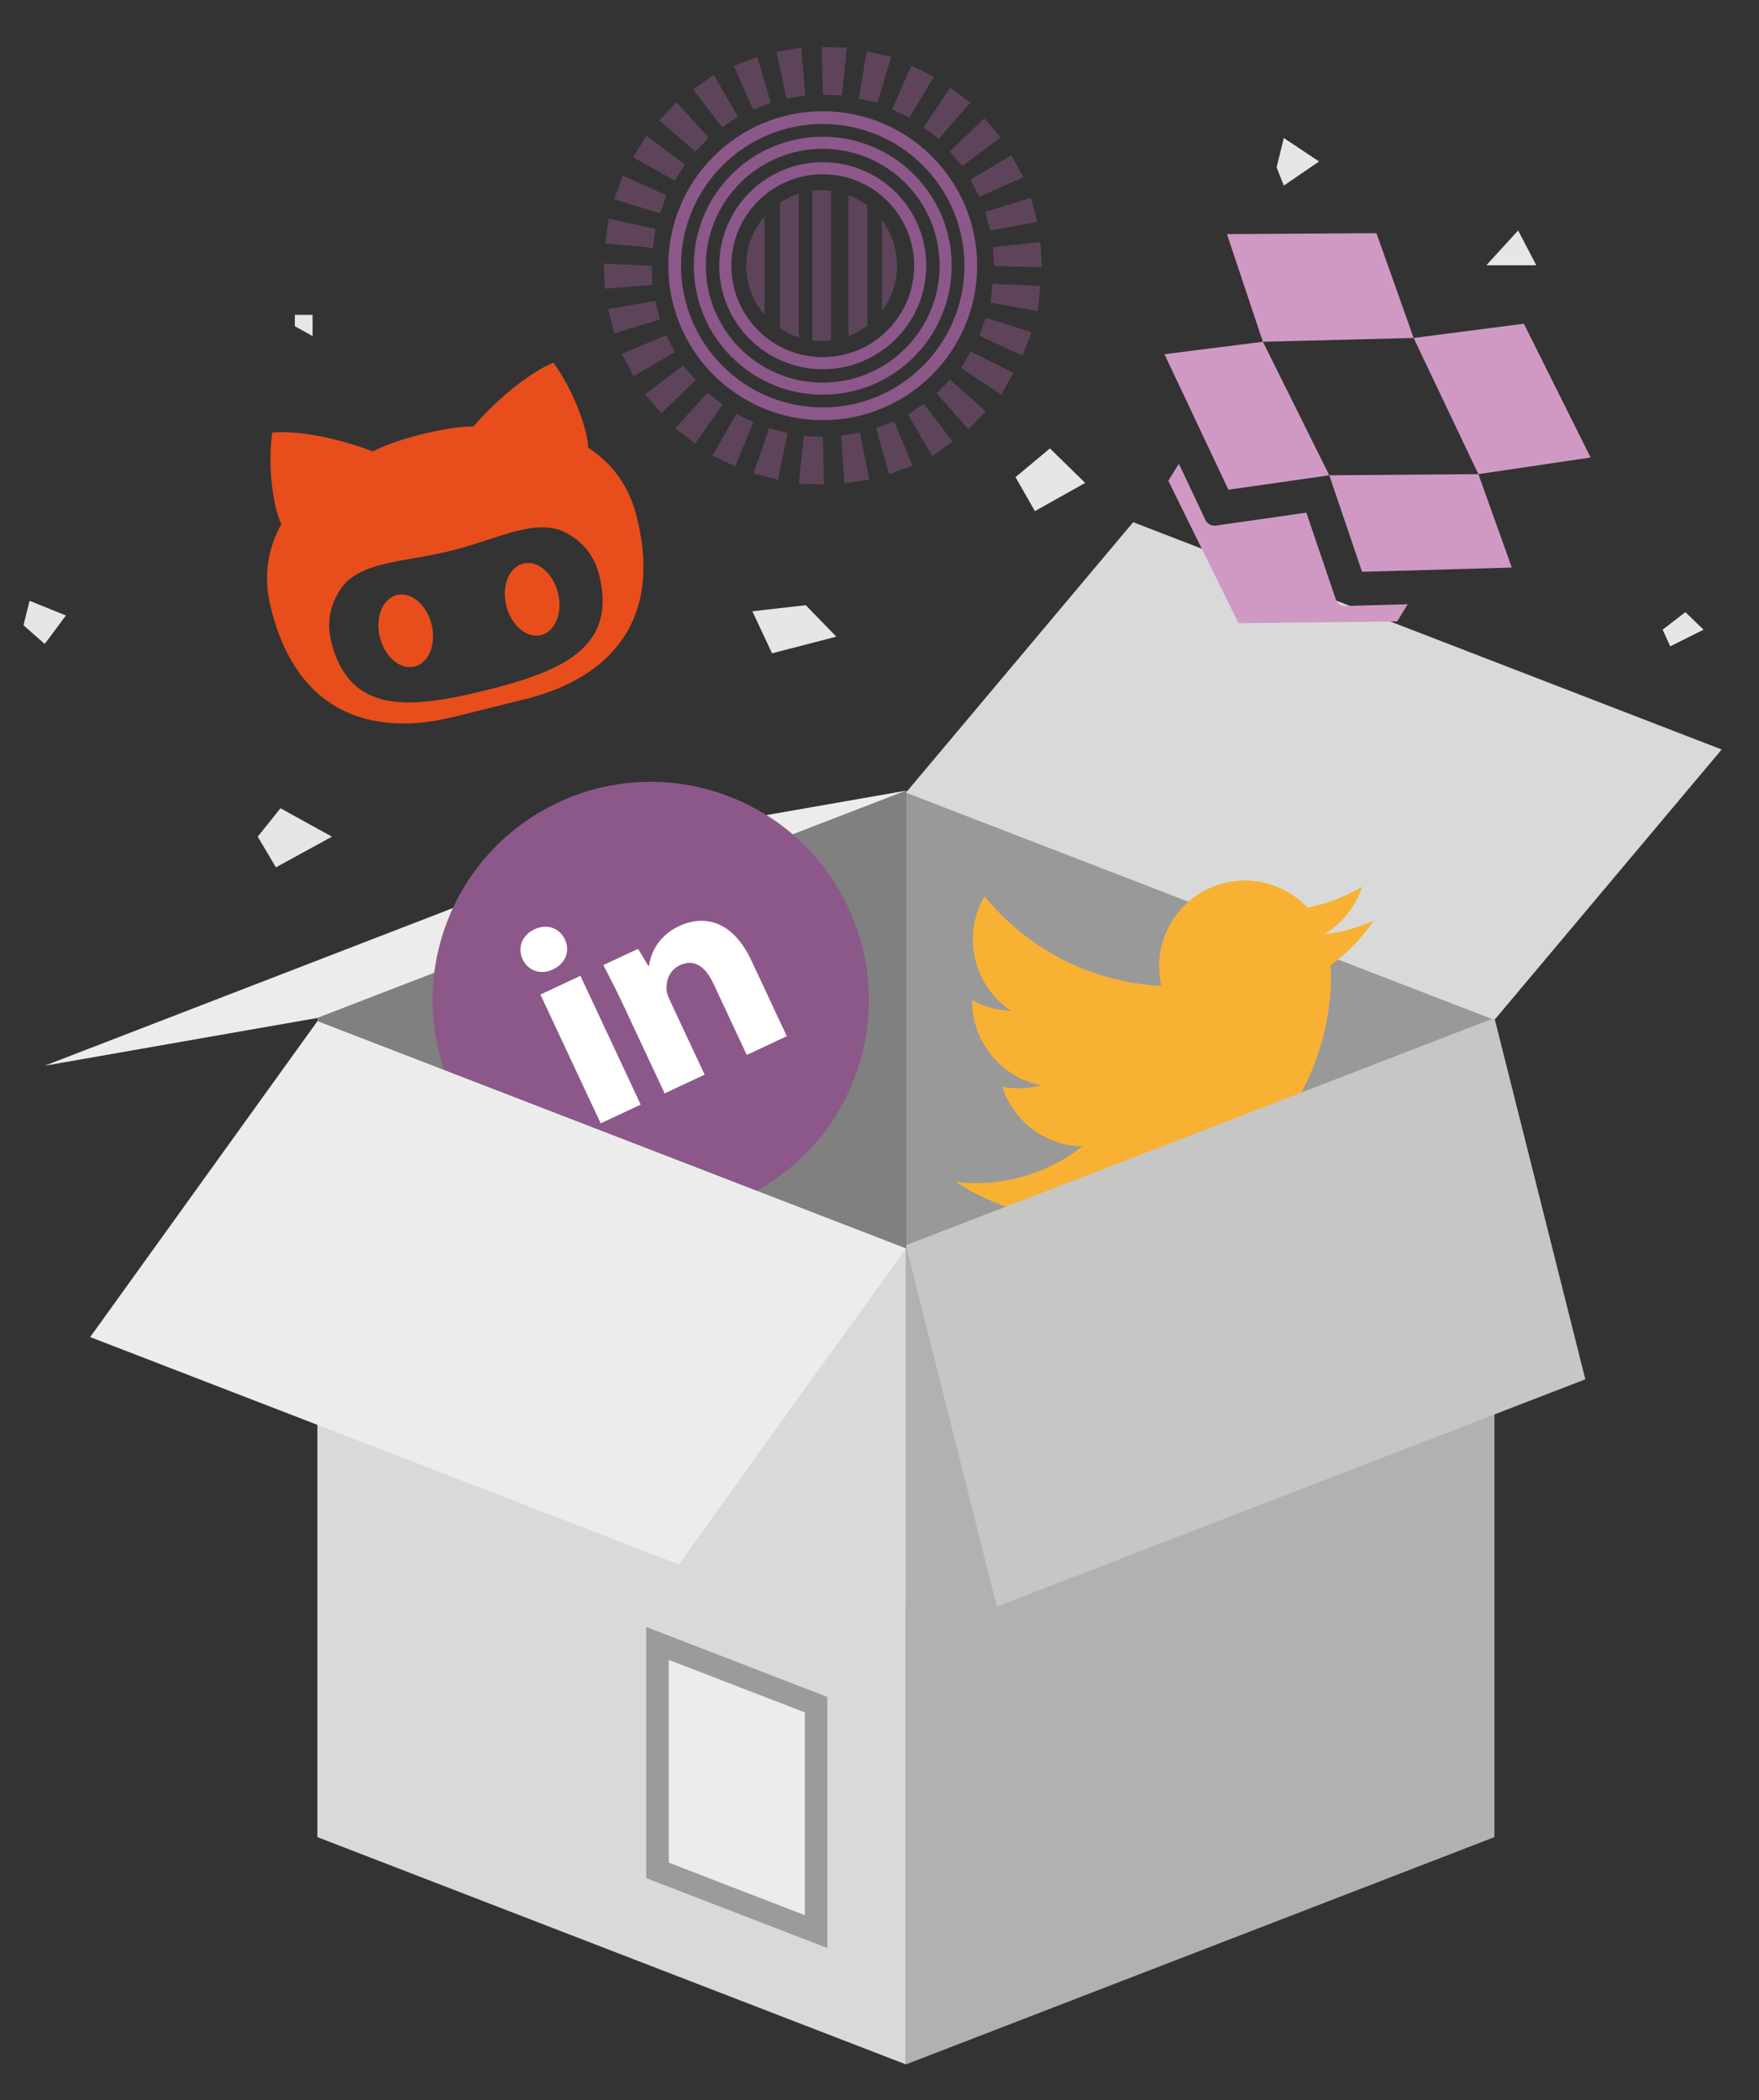 <?xml version="1.0" encoding="utf-8"?>
<!-- Generator: Adobe Illustrator 15.0.0, SVG Export Plug-In . SVG Version: 6.00 Build 0)  -->
<!DOCTYPE svg PUBLIC "-//W3C//DTD SVG 1.1//EN" "http://www.w3.org/Graphics/SVG/1.1/DTD/svg11.dtd">
<svg version="1.1" id="Layer_1" xmlns="http://www.w3.org/2000/svg" xmlns:xlink="http://www.w3.org/1999/xlink" x="0px" y="0px"
	 width="234px" height="279.333px" viewBox="0 0 234 279.333" enable-background="new 0 0 234 279.333" xml:space="preserve">
<rect x="0" y="0" width="234" height="279.333" fill="#333333" stroke="none"/>
<polygon fill="#808080" points="42.224,243.911 120.515,213.679 120.515,105.16 42.224,135.389 "/>
<polygon fill="#999999" points="198.807,243.911 120.515,213.679 120.515,105.16 198.807,135.389 "/>
<polygon fill="#D9D9D9" points="198.807,135.652 120.515,105.422 150.745,69.452 229.036,99.682 "/>
<polygon fill="#ECECEC" points="42.224,135.389 120.515,105.16 84.239,111.511 5.949,141.741 "/>
<path fill="#F8B133" d="M182.719,122.467c-2.046,0.907-4.245,1.521-6.555,1.796c2.357-1.412,4.167-3.648,5.02-6.313
	c-2.207,1.307-4.647,2.257-7.248,2.769c-2.081-2.218-5.048-3.604-8.329-3.604c-6.303,0-11.412,5.11-11.412,11.411
	c0,0.896,0.101,1.765,0.296,2.601c-9.483-0.475-17.895-5.019-23.521-11.923c-0.982,1.685-1.546,3.646-1.546,5.737
	c0,3.959,2.016,7.451,5.077,9.498c-1.87-0.059-3.631-0.571-5.169-1.426c-0.001,0.046-0.001,0.094-0.001,0.143
	c0,5.53,3.935,10.141,9.153,11.19c-0.955,0.261-1.965,0.4-3.006,0.4c-0.735,0-1.449-0.072-2.147-0.204
	c1.452,4.532,5.669,7.833,10.662,7.924c-3.907,3.061-8.826,4.886-14.174,4.886c-0.921,0-1.828-0.055-2.722-0.161
	c5.05,3.239,11.046,5.128,17.493,5.128c20.99,0,32.469-17.389,32.469-32.469c0-0.493-0.012-0.986-0.034-1.476
	C179.255,126.765,181.188,124.755,182.719,122.467z"/>
<circle fill="#FFFFFF" cx="84.385" cy="134.702" r="21.992"/>
<path fill="#8C5889" d="M74.262,106.727c-14.517,6.796-20.774,24.072-13.979,38.587c6.794,14.516,24.069,20.774,38.585,13.978
	c14.517-6.793,20.775-24.068,13.98-38.584C106.054,106.19,88.778,99.932,74.262,106.727z M85.232,146.914l-5.324,2.492
	l-8.017-17.127l5.324-2.492L85.232,146.914z M73.534,128.948c-1.681,0.788-3.324,0.105-4.012-1.366
	c-0.705-1.506-0.125-3.187,1.589-3.99c1.716-0.803,3.309-0.139,4.048,1.352C75.849,126.414,75.32,128.112,73.534,128.948z
	 M104.667,137.815l-5.323,2.493l-4.443-9.492c-1.032-2.207-2.509-3.351-4.435-2.45c-1.47,0.689-1.87,2.114-1.796,3.274
	c0.023,0.415,0.217,0.924,0.446,1.414l4.624,9.876l-5.322,2.491l-5.46-11.663c-1-2.137-1.905-3.89-2.697-5.398l4.622-2.163
	l1.36,2.266l0.106-0.048c0.174-1.449,1.12-3.898,3.993-5.243c3.502-1.64,7.227-0.522,9.587,4.521L104.667,137.815z"/>
<g>
	<path opacity="0.47" fill="#8C5889" d="M99.274,35.328c0,2.502,0.917,4.789,2.433,6.546V28.782
		C100.191,30.539,99.274,32.825,99.274,35.328z"/>
	<path opacity="0.47" fill="#8C5889" d="M103.758,26.969v16.717c0.764,0.508,1.604,0.915,2.497,1.2V25.769
		C105.362,26.053,104.522,26.46,103.758,26.969z"/>
	<path opacity="0.47" fill="#8C5889" d="M119.338,35.328c0-2.259-0.747-4.343-2.007-6.02v12.04
		C118.591,39.671,119.338,37.586,119.338,35.328z"/>
	<path opacity="0.47" fill="#8C5889" d="M115.369,43.319V27.337c-0.754-0.575-1.594-1.043-2.496-1.386v18.754
		C113.775,44.362,114.615,43.893,115.369,43.319z"/>
	<path opacity="0.47" fill="#8C5889" d="M110.555,25.376c-0.41-0.052-0.825-0.081-1.249-0.081c-0.423,0-0.838,0.029-1.249,0.081
		V45.28c0.41,0.05,0.826,0.08,1.249,0.08c0.424,0,0.839-0.029,1.249-0.08V25.376z"/>
	<path fill="#8C5889" d="M109.449,21.573c-7.602,0-13.766,6.164-13.766,13.767s6.164,13.766,13.766,13.766
		c7.603,0,13.767-6.163,13.767-13.766S117.052,21.573,109.449,21.573z M109.449,47.5c-6.716,0-12.16-5.445-12.16-12.161
		s5.444-12.162,12.16-12.162c6.717,0,12.162,5.446,12.162,12.162S116.166,47.5,109.449,47.5z"/>
	<path fill="#8C5889" d="M109.449,18.184c-9.474,0-17.155,7.682-17.155,17.155c0,9.474,7.681,17.155,17.155,17.155
		c9.476,0,17.157-7.681,17.157-17.155C126.606,25.866,118.925,18.184,109.449,18.184z M109.449,50.889
		c-8.587,0-15.55-6.961-15.55-15.549s6.963-15.55,15.55-15.55c8.588,0,15.55,6.962,15.55,15.55S118.038,50.889,109.449,50.889z"/>
	<path fill="#8C5889" d="M109.449,14.795c-11.345,0-20.543,9.198-20.543,20.544c0,11.346,9.198,20.544,20.543,20.544
		s20.544-9.198,20.544-20.544C129.994,23.993,120.794,14.795,109.449,14.795z M109.449,54.189c-10.41,0-18.849-8.439-18.849-18.85
		c0-10.41,8.439-18.85,18.849-18.85c10.411,0,18.849,8.44,18.849,18.85C128.298,45.75,119.86,54.189,109.449,54.189z"/>
	<polygon opacity="0.47" fill="#8C5889" points="109.46,12.614 112.003,12.677 112.662,6.338 109.326,6.256 	"/>
	<polygon opacity="0.47" fill="#8C5889" points="114.254,13.125 116.743,13.652 118.551,7.541 115.285,6.849 	"/>
	<polygon opacity="0.47" fill="#8C5889" points="118.678,14.537 120.957,15.668 124.232,10.202 121.243,8.717 	"/>
	<polygon opacity="0.47" fill="#8C5889" points="122.847,16.955 124.891,18.471 129.081,13.67 126.399,11.68 	"/>
	<polygon opacity="0.47" fill="#8C5889" points="126.345,20.148 128.019,22.064 133.132,18.262 130.936,15.749 	"/>
	<polygon opacity="0.47" fill="#8C5889" points="129.089,23.908 130.296,26.147 136.127,23.577 134.544,20.639 	"/>
	<polygon opacity="0.47" fill="#8C5889" points="131.076,28.19 131.721,30.649 137.994,29.521 137.147,26.293 	"/>
	<polygon opacity="0.47" fill="#8C5889" points="132.086,32.859 132.234,35.398 138.606,35.53 138.412,32.199 	"/>
	<polygon opacity="0.47" fill="#8C5889" points="132.035,37.738 131.793,40.271 138.072,41.371 138.387,38.048 	"/>
	<polygon opacity="0.47" fill="#8C5889" points="131.148,42.257 130.269,44.644 136.056,47.313 137.211,44.181 	"/>
	<polygon opacity="0.47" fill="#8C5889" points="129.11,46.745 127.874,48.969 133.182,52.495 134.804,49.577 	"/>
	<polygon opacity="0.47" fill="#8C5889" points="126.372,50.499 124.604,52.328 128.824,57.104 131.144,54.704 	"/>
	<polygon opacity="0.47" fill="#8C5889" points="122.886,53.691 120.792,55.136 123.991,60.649 126.736,58.752 	"/>
	<polygon opacity="0.47" fill="#8C5889" points="118.936,56.052 116.547,56.928 118.261,63.066 121.397,61.917 	"/>
	<polygon opacity="0.47" fill="#8C5889" points="114.418,57.551 111.901,57.924 112.333,64.282 115.635,63.794 	"/>
	<polygon opacity="0.47" fill="#8C5889" points="109.474,58.067 106.931,58 106.266,64.34 109.603,64.425 	"/>
	<polygon opacity="0.47" fill="#8C5889" points="104.774,57.583 102.31,56.951 100.244,62.979 103.478,63.81 	"/>
	<polygon opacity="0.47" fill="#8C5889" points="100.244,56.156 97.945,55.068 94.773,60.596 97.79,62.023 	"/>
	<polygon opacity="0.47" fill="#8C5889" points="96.114,53.777 94.093,52.232 89.835,56.973 92.485,59 	"/>
	<polygon opacity="0.47" fill="#8C5889" points="92.554,50.518 90.862,48.618 85.784,52.467 88.003,54.96 	"/>
	<polygon opacity="0.47" fill="#8C5889" points="89.788,46.84 88.62,44.58 82.746,47.053 84.278,50.017 	"/>
	<polygon opacity="0.47" fill="#8C5889" points="87.803,42.482 87.175,40.016 80.894,41.099 81.718,44.333 	"/>
	<polygon opacity="0.47" fill="#8C5889" points="86.779,37.895 86.699,35.353 80.333,35.052 80.439,38.388 	"/>
	<polygon opacity="0.47" fill="#8C5889" points="86.848,32.968 87.199,30.449 80.975,29.076 80.516,32.382 	"/>
	<polygon opacity="0.47" fill="#8C5889" points="87.798,28.38 88.66,25.987 82.854,23.36 81.722,26.5 	"/>
	<polygon opacity="0.47" fill="#8C5889" points="89.756,24.036 91.108,21.879 85.993,18.079 84.22,20.906 	"/>
	<polygon opacity="0.47" fill="#8C5889" points="92.515,20.181 94.267,18.336 90.01,13.595 87.71,16.013 	"/>
	<polygon opacity="0.47" fill="#8C5889" points="96.065,16.945 98.156,15.497 94.953,9.988 92.209,11.888 	"/>
	<polygon opacity="0.47" fill="#8C5889" points="100.176,14.589 102.549,13.676 100.738,7.566 97.624,8.765 	"/>
	<polygon opacity="0.47" fill="#8C5889" points="104.626,13.108 107.134,12.689 106.586,6.34 103.294,6.888 	"/>
</g>
<polygon fill="#E6E6E6" points="111.255,84.675 107.189,80.491 100.086,81.3 102.706,86.892 "/>
<polygon fill="#CABA9F" points="58.405,63.249 54.341,60.564 52.074,63.249 55.24,66.859 "/>
<polygon fill="#E6E6E6" points="204.375,35.282 201.957,30.655 197.725,35.282 "/>
<polygon fill="#E6E6E6" points="144.361,64.228 139.672,59.64 135.091,63.459 137.672,67.981 "/>
<polygon fill="#E6E6E6" points="44.162,111.277 37.311,107.497 34.287,111.277 36.705,115.357 "/>
<polygon fill="#E6E6E6" points="8.77,81.859 3.933,79.907 3.127,83.164 5.948,85.648 "/>
<polygon fill="#E6E6E6" points="226.624,83.748 224.206,81.417 221.182,83.748 222.189,85.965 "/>
<polygon fill="#E6E6E6" points="175.472,21.477 170.783,18.35 169.83,22.261 170.783,24.688 "/>
<polygon fill="#E6E6E6" points="41.584,41.874 39.225,41.874 39.225,43.392 41.584,44.702 "/>
<polygon fill="#B1B1B1" points="120.515,274.569 198.807,244.339 198.807,135.819 120.515,166.049 "/>
<polygon fill="#C6C6C5" points="132.607,213.679 210.897,183.452 198.807,135.389 120.515,165.618 "/>
<path fill="#D099C4" d="M183.109,31.015l-19.887,0.124l4.781,14.315l20.05-0.505L183.109,31.015z M178.259,80.405
	c-0.257-0.157-0.457-0.4-0.561-0.701l-3.913-11.522l-12.046,1.723c-0.313,0.043-0.622-0.027-0.877-0.183
	c-0.214-0.133-0.392-0.324-0.504-0.562l-3.537-7.494l-1.4,2.28l9.337,18.94l21.112-0.242l1.399-2.28l-8.284,0.235
	C178.725,80.607,178.474,80.536,178.259,80.405z M211.601,60.849l-8.883-17.793l-14.665,1.893l8.617,18.11L211.601,60.849z
	 M176.836,63.215l4.358,12.837l19.922-0.566l-4.446-12.427L176.836,63.215z M163.417,65.133l13.419-1.918l-8.833-17.761
	l-13.095,1.657L163.417,65.133z"/>
<path fill="#E84E1B" d="M78.214,59.523c0.152-1.063-1.195-6.558-4.59-11.292c0,0-4.661,1.717-10.673,8.496
	c-1.625-0.042-4.25,0.389-6.821,1.029c-2.573,0.639-5.094,1.489-6.51,2.287c-8.488-3.172-13.409-2.504-13.409-2.504
	c-0.781,5.774,0.603,11.258,1.235,12.127c-1.792,3.275-2.495,6.849-1.406,11.222c4.729,19.01,20.576,15.392,24.557,14.401
	c0.9-0.225,2.693-0.668,4.587-1.136c1.892-0.474,3.684-0.922,4.583-1.146c3.981-0.991,19.677-5.218,14.947-24.23
	C83.626,64.405,81.332,61.577,78.214,59.523z M64.675,91.793l-0.149,0.037c-9.979,2.482-18.043,3.224-20.456-6.473
	c-0.578-2.321-0.295-4.682,1.206-6.956c2.507-3.79,8.396-3.578,14.634-5.13c0.023-0.006,0.048-0.013,0.073-0.021
	c0.026-0.005,0.052-0.01,0.076-0.016c6.237-1.552,11.34-4.499,15.331-2.325c2.391,1.305,3.748,3.258,4.325,5.58
	C82.126,86.187,74.653,89.31,64.675,91.793z"/>
<polygon fill="#D9D9D9" points="120.515,274.569 42.224,244.339 42.224,135.819 120.515,166.049 "/>
<g>
	<polygon fill="#ECECEC" points="87.468,248.762 87.468,218.576 108.565,226.723 108.565,256.909 	"/>
	<path fill="#9C9B9B" d="M88.968,220.763l18.097,6.989v26.97l-18.097-6.989V220.763 M85.968,216.388v33.402l24.097,9.306v-33.401
		L85.968,216.388L85.968,216.388z"/>
</g>
<polygon fill="#ECECEC" points="90.285,208.064 11.994,177.834 42.224,135.819 120.515,166.049 "/>
<ellipse transform="matrix(-0.241 -0.97 0.97 -0.241 10.596 167.586)" fill="#E84E1B" cx="70.803" cy="79.651" rx="4.906" ry="3.545"/>
<ellipse transform="matrix(-0.241 -0.97 0.97 -0.241 -14.338 156.466)" fill="#E84E1B" cx="53.982" cy="83.836" rx="4.905" ry="3.543"/>
</svg>
